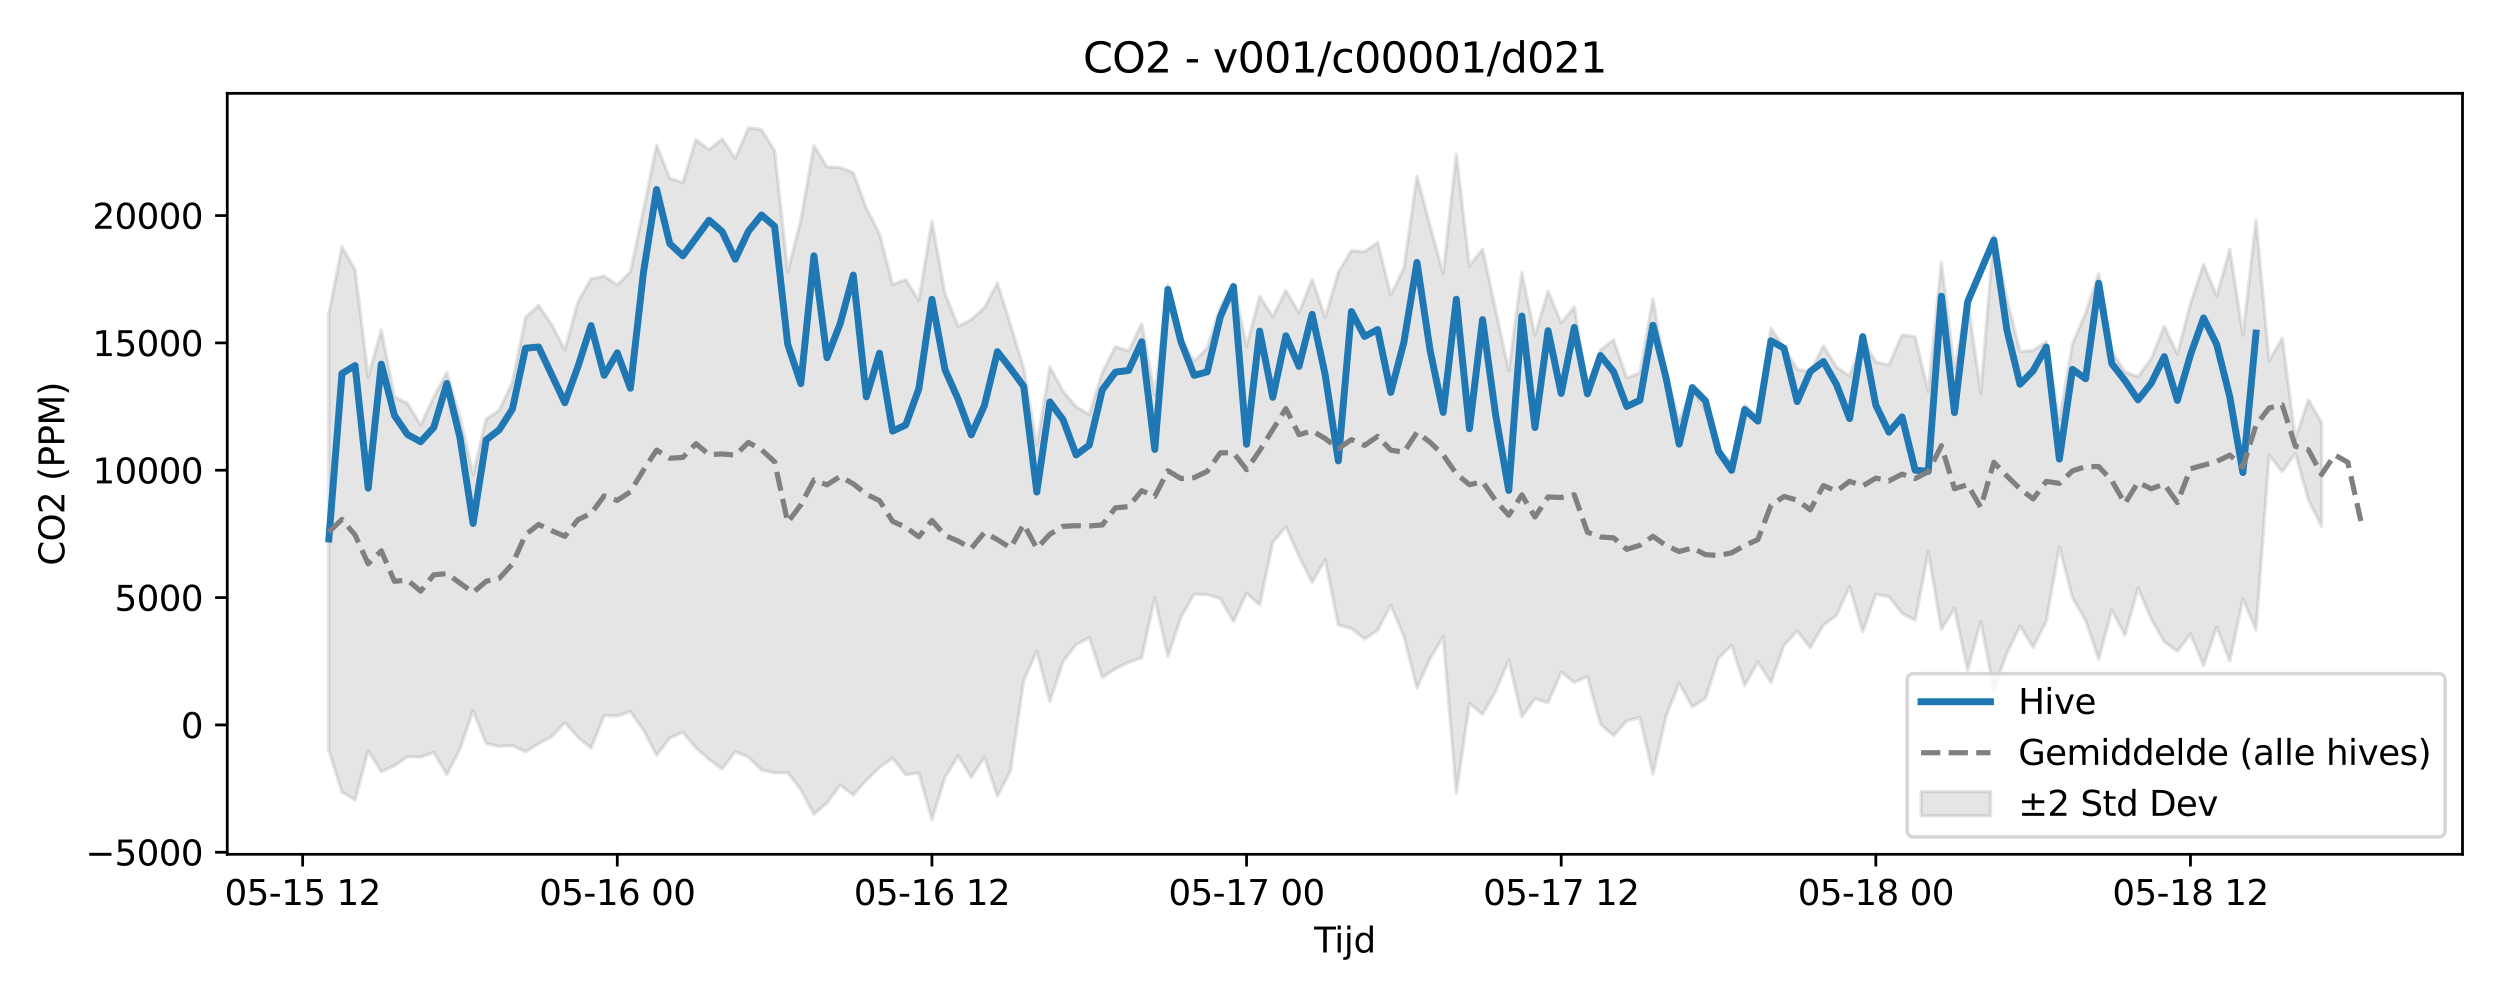 <?xml version="1.0" encoding="utf-8" standalone="no"?>
<!DOCTYPE svg PUBLIC "-//W3C//DTD SVG 1.1//EN"
  "http://www.w3.org/Graphics/SVG/1.1/DTD/svg11.dtd">
<svg xmlns:xlink="http://www.w3.org/1999/xlink" width="720pt" height="288pt" viewBox="0 0 720 288" xmlns="http://www.w3.org/2000/svg" version="1.1">
 <defs>
  <style type="text/css">*{stroke-linejoin: round; stroke-linecap: butt}</style>
 </defs>
 <g id="figure_1">
  <g id="patch_1">
   <path d="M 0 288 
L 720 288 
L 720 0 
L 0 0 
z
" style="fill: #ffffff"/>
  </g>
  <g id="axes_1">
   <g id="patch_2">
    <path d="M 65.45 246.04 
L 709.2 246.04 
L 709.2 26.88 
L 65.45 26.88 
z
" style="fill: #ffffff"/>
   </g>
   <g id="FillBetweenPolyCollection_1">
    <defs>
     <path id="m37eb0d881c" d="M 94.711 -197.66 
L 94.711 -71.874 
L 98.487 -59.886 
L 102.263 -57.601 
L 106.038 -71.845 
L 109.814 -65.746 
L 113.59 -67.474 
L 117.365 -70.058 
L 121.141 -69.951 
L 124.917 -71.275 
L 128.692 -64.912 
L 132.468 -72.264 
L 136.244 -83.379 
L 140.019 -73.849 
L 143.795 -73.042 
L 147.571 -73.272 
L 151.346 -71.479 
L 155.122 -73.84 
L 158.898 -75.823 
L 162.673 -79.853 
L 166.449 -75.661 
L 170.225 -72.552 
L 174 -81.92 
L 177.776 -81.792 
L 181.552 -83.077 
L 185.327 -77.711 
L 189.103 -70.472 
L 192.879 -75.42 
L 196.654 -77.083 
L 200.43 -72.625 
L 204.205 -69.282 
L 207.981 -66.531 
L 211.757 -71.499 
L 215.532 -69.976 
L 219.308 -66.241 
L 223.084 -65.417 
L 226.859 -65.435 
L 230.635 -60.614 
L 234.411 -53.491 
L 238.186 -56.784 
L 241.962 -61.877 
L 245.738 -59.047 
L 249.513 -63.268 
L 253.289 -66.986 
L 257.065 -69.65 
L 260.84 -64.878 
L 264.616 -65.385 
L 268.392 -51.922 
L 272.167 -64.116 
L 275.943 -70.331 
L 279.719 -64.129 
L 283.494 -69.912 
L 287.27 -58.687 
L 291.046 -66.047 
L 294.821 -92.014 
L 298.597 -100.454 
L 302.373 -85.963 
L 306.148 -97.477 
L 309.924 -102.372 
L 313.7 -104.362 
L 317.475 -92.906 
L 321.251 -95.398 
L 325.027 -97.246 
L 328.802 -98.569 
L 332.578 -115.821 
L 336.354 -98.901 
L 340.129 -110.342 
L 343.905 -116.856 
L 347.681 -116.742 
L 351.456 -115.595 
L 355.232 -108.984 
L 359.008 -117.15 
L 362.783 -113.792 
L 366.559 -131.774 
L 370.335 -136.308 
L 374.11 -127.744 
L 377.886 -120.27 
L 381.662 -126.834 
L 385.437 -107.982 
L 389.213 -107 
L 392.988 -103.944 
L 396.764 -106.463 
L 400.54 -113.692 
L 404.315 -104.809 
L 408.091 -89.824 
L 411.867 -98.298 
L 415.642 -104.668 
L 419.418 -59.526 
L 423.194 -85.431 
L 426.969 -82.25 
L 430.745 -88.89 
L 434.521 -97.928 
L 438.296 -81.514 
L 442.072 -86.768 
L 445.848 -85.617 
L 449.623 -94.44 
L 453.399 -91.447 
L 457.175 -93.165 
L 460.95 -79.443 
L 464.726 -76.091 
L 468.502 -80.429 
L 472.277 -81.344 
L 476.053 -65.099 
L 479.829 -81.795 
L 483.604 -91.28 
L 487.38 -84.421 
L 491.156 -86.885 
L 494.931 -98.478 
L 498.707 -102.151 
L 502.483 -90.525 
L 506.258 -97.366 
L 510.034 -91.504 
L 513.81 -102.192 
L 517.585 -106.274 
L 521.361 -101.497 
L 525.137 -107.959 
L 528.912 -110.755 
L 532.688 -119.129 
L 536.464 -106.034 
L 540.239 -116.866 
L 544.015 -116.121 
L 547.791 -111.368 
L 551.566 -109.353 
L 555.342 -129.056 
L 559.118 -106.761 
L 562.893 -112.754 
L 566.669 -95.031 
L 570.445 -108.952 
L 574.22 -89.474 
L 577.996 -99.946 
L 581.771 -107.711 
L 585.547 -101.574 
L 589.323 -109.148 
L 593.098 -130.479 
L 596.874 -115.865 
L 600.65 -109.392 
L 604.425 -98.144 
L 608.201 -112.317 
L 611.977 -105.048 
L 615.752 -118.708 
L 619.528 -109.818 
L 623.304 -103.161 
L 627.079 -100.424 
L 630.855 -105.419 
L 634.631 -96.291 
L 638.406 -107.432 
L 642.182 -97.639 
L 645.958 -115.532 
L 649.733 -106.639 
L 653.509 -156.93 
L 657.285 -152.19 
L 661.06 -157.421 
L 664.836 -144.04 
L 668.612 -136.407 
L 668.612 -166.266 
L 668.612 -166.266 
L 664.836 -172.848 
L 661.06 -161.57 
L 657.285 -190.592 
L 653.509 -184.075 
L 649.733 -224.58 
L 645.958 -191.477 
L 642.182 -216.204 
L 638.406 -202.76 
L 634.631 -211.826 
L 630.855 -200.543 
L 627.079 -186.07 
L 623.304 -193.999 
L 619.528 -184.652 
L 615.752 -179.486 
L 611.977 -180.899 
L 608.201 -186.855 
L 604.425 -209.134 
L 600.65 -197.8 
L 596.874 -188.935 
L 593.098 -167.095 
L 589.323 -189.584 
L 585.547 -187.052 
L 581.771 -186.712 
L 577.996 -201.849 
L 574.22 -220.219 
L 570.445 -174.827 
L 566.669 -201.833 
L 562.893 -181.721 
L 559.118 -212.503 
L 555.342 -175.2 
L 551.566 -190.997 
L 547.791 -191.539 
L 544.015 -182.875 
L 540.239 -183.748 
L 536.464 -190.089 
L 532.688 -179.659 
L 528.912 -182.288 
L 525.137 -188.378 
L 521.361 -180.833 
L 517.585 -181.64 
L 513.81 -187.868 
L 510.034 -193.447 
L 506.258 -167.814 
L 502.483 -171.298 
L 498.707 -155.42 
L 494.931 -157.57 
L 491.156 -169.671 
L 487.38 -175.945 
L 483.604 -167.052 
L 479.829 -179.985 
L 476.053 -201.984 
L 472.277 -180.6 
L 468.502 -179.159 
L 464.726 -190.097 
L 460.95 -187.262 
L 457.175 -176.289 
L 453.399 -199.557 
L 449.623 -195.013 
L 445.848 -204.137 
L 442.072 -191.451 
L 438.296 -209.447 
L 434.521 -181.266 
L 430.745 -198.729 
L 426.969 -216.252 
L 423.194 -211.394 
L 419.418 -243.582 
L 415.642 -209.274 
L 411.867 -222.933 
L 408.091 -237.219 
L 404.315 -210.721 
L 400.54 -203.029 
L 396.764 -218.178 
L 392.988 -215.504 
L 389.213 -215.829 
L 385.437 -209.582 
L 381.662 -196.582 
L 377.886 -207.55 
L 374.11 -197.889 
L 370.335 -204.357 
L 366.559 -196.783 
L 362.783 -202.676 
L 359.008 -188.33 
L 355.232 -206.183 
L 351.456 -199.601 
L 347.681 -187.745 
L 343.905 -184.045 
L 340.129 -190.024 
L 336.354 -205.922 
L 332.578 -174.289 
L 328.802 -194.792 
L 325.027 -186.923 
L 321.251 -188.125 
L 317.475 -180.764 
L 313.7 -168.662 
L 309.924 -170.831 
L 306.148 -175.349 
L 302.373 -182.336 
L 298.597 -159.7 
L 294.821 -182.048 
L 291.046 -194.376 
L 287.27 -206.478 
L 283.494 -199.362 
L 279.719 -195.972 
L 275.943 -194.034 
L 272.167 -203.452 
L 268.392 -224.29 
L 264.616 -201.441 
L 260.84 -207.472 
L 257.065 -206.042 
L 253.289 -220.682 
L 249.513 -228.012 
L 245.738 -238.295 
L 241.962 -239.734 
L 238.186 -239.946 
L 234.411 -246.047 
L 230.635 -224.617 
L 226.859 -209.683 
L 223.084 -244.603 
L 219.308 -250.724 
L 215.532 -251.158 
L 211.757 -242.357 
L 207.981 -247.977 
L 204.205 -244.855 
L 200.43 -247.828 
L 196.654 -235.438 
L 192.879 -236.641 
L 189.103 -246.251 
L 185.327 -227.585 
L 181.552 -209.7 
L 177.776 -205.957 
L 174 -208.454 
L 170.225 -207.659 
L 166.449 -201.025 
L 162.673 -187.211 
L 158.898 -194.498 
L 155.122 -200.085 
L 151.346 -196.515 
L 147.571 -177.874 
L 143.795 -169.866 
L 140.019 -167.355 
L 136.244 -151.338 
L 132.468 -167.97 
L 128.692 -180.668 
L 124.917 -173.636 
L 121.141 -165.538 
L 117.365 -171.809 
L 113.59 -173.717 
L 109.814 -192.954 
L 106.038 -179.425 
L 102.263 -210.235 
L 98.487 -216.964 
L 94.711 -197.66 
z
" style="stroke: #808080; stroke-opacity: 0.2"/>
    </defs>
    <g clip-path="url(#p544f9ae3ca)">
     <use xlink:href="#m37eb0d881c" x="0" y="288" style="fill: #808080; fill-opacity: 0.2; stroke: #808080; stroke-opacity: 0.2"/>
    </g>
   </g>
   <g id="matplotlib.axis_1">
    <g id="xtick_1">
     <g id="line2d_1">
      <defs>
       <path id="m743f4d67ec" d="M 0 0 
L 0 3.5 
" style="stroke: #000000; stroke-width: 0.8"/>
      </defs>
      <g>
       <use xlink:href="#m743f4d67ec" x="87.16" y="246.04" style="stroke: #000000; stroke-width: 0.8"/>
      </g>
     </g>
     <g id="text_1">
      <!-- 05-15 12 -->
      <g transform="translate(64.68 260.638) scale(0.1 -0.1)">
       <defs>
        <path id="DejaVuSans-30" d="M 2034 4250 
Q 1547 4250 1301 3770 
Q 1056 3291 1056 2328 
Q 1056 1369 1301 889 
Q 1547 409 2034 409 
Q 2525 409 2770 889 
Q 3016 1369 3016 2328 
Q 3016 3291 2770 3770 
Q 2525 4250 2034 4250 
z
M 2034 4750 
Q 2819 4750 3233 4129 
Q 3647 3509 3647 2328 
Q 3647 1150 3233 529 
Q 2819 -91 2034 -91 
Q 1250 -91 836 529 
Q 422 1150 422 2328 
Q 422 3509 836 4129 
Q 1250 4750 2034 4750 
z
" transform="scale(0.016)"/>
        <path id="DejaVuSans-35" d="M 691 4666 
L 3169 4666 
L 3169 4134 
L 1269 4134 
L 1269 2991 
Q 1406 3038 1543 3061 
Q 1681 3084 1819 3084 
Q 2600 3084 3056 2656 
Q 3513 2228 3513 1497 
Q 3513 744 3044 326 
Q 2575 -91 1722 -91 
Q 1428 -91 1123 -41 
Q 819 9 494 109 
L 494 744 
Q 775 591 1075 516 
Q 1375 441 1709 441 
Q 2250 441 2565 725 
Q 2881 1009 2881 1497 
Q 2881 1984 2565 2268 
Q 2250 2553 1709 2553 
Q 1456 2553 1204 2497 
Q 953 2441 691 2322 
L 691 4666 
z
" transform="scale(0.016)"/>
        <path id="DejaVuSans-2d" d="M 313 2009 
L 1997 2009 
L 1997 1497 
L 313 1497 
L 313 2009 
z
" transform="scale(0.016)"/>
        <path id="DejaVuSans-31" d="M 794 531 
L 1825 531 
L 1825 4091 
L 703 3866 
L 703 4441 
L 1819 4666 
L 2450 4666 
L 2450 531 
L 3481 531 
L 3481 0 
L 794 0 
L 794 531 
z
" transform="scale(0.016)"/>
        <path id="DejaVuSans-20" transform="scale(0.016)"/>
        <path id="DejaVuSans-32" d="M 1228 531 
L 3431 531 
L 3431 0 
L 469 0 
L 469 531 
Q 828 903 1448 1529 
Q 2069 2156 2228 2338 
Q 2531 2678 2651 2914 
Q 2772 3150 2772 3378 
Q 2772 3750 2511 3984 
Q 2250 4219 1831 4219 
Q 1534 4219 1204 4116 
Q 875 4013 500 3803 
L 500 4441 
Q 881 4594 1212 4672 
Q 1544 4750 1819 4750 
Q 2544 4750 2975 4387 
Q 3406 4025 3406 3419 
Q 3406 3131 3298 2873 
Q 3191 2616 2906 2266 
Q 2828 2175 2409 1742 
Q 1991 1309 1228 531 
z
" transform="scale(0.016)"/>
       </defs>
       <use xlink:href="#DejaVuSans-30"/>
       <use xlink:href="#DejaVuSans-35" transform="translate(63.623 0)"/>
       <use xlink:href="#DejaVuSans-2d" transform="translate(127.246 0)"/>
       <use xlink:href="#DejaVuSans-31" transform="translate(163.33 0)"/>
       <use xlink:href="#DejaVuSans-35" transform="translate(226.953 0)"/>
       <use xlink:href="#DejaVuSans-20" transform="translate(290.576 0)"/>
       <use xlink:href="#DejaVuSans-31" transform="translate(322.363 0)"/>
       <use xlink:href="#DejaVuSans-32" transform="translate(385.986 0)"/>
      </g>
     </g>
    </g>
    <g id="xtick_2">
     <g id="line2d_2">
      <g>
       <use xlink:href="#m743f4d67ec" x="177.776" y="246.04" style="stroke: #000000; stroke-width: 0.8"/>
      </g>
     </g>
     <g id="text_2">
      <!-- 05-16 00 -->
      <g transform="translate(155.295 260.638) scale(0.1 -0.1)">
       <defs>
        <path id="DejaVuSans-36" d="M 2113 2584 
Q 1688 2584 1439 2293 
Q 1191 2003 1191 1497 
Q 1191 994 1439 701 
Q 1688 409 2113 409 
Q 2538 409 2786 701 
Q 3034 994 3034 1497 
Q 3034 2003 2786 2293 
Q 2538 2584 2113 2584 
z
M 3366 4563 
L 3366 3988 
Q 3128 4100 2886 4159 
Q 2644 4219 2406 4219 
Q 1781 4219 1451 3797 
Q 1122 3375 1075 2522 
Q 1259 2794 1537 2939 
Q 1816 3084 2150 3084 
Q 2853 3084 3261 2657 
Q 3669 2231 3669 1497 
Q 3669 778 3244 343 
Q 2819 -91 2113 -91 
Q 1303 -91 875 529 
Q 447 1150 447 2328 
Q 447 3434 972 4092 
Q 1497 4750 2381 4750 
Q 2619 4750 2861 4703 
Q 3103 4656 3366 4563 
z
" transform="scale(0.016)"/>
       </defs>
       <use xlink:href="#DejaVuSans-30"/>
       <use xlink:href="#DejaVuSans-35" transform="translate(63.623 0)"/>
       <use xlink:href="#DejaVuSans-2d" transform="translate(127.246 0)"/>
       <use xlink:href="#DejaVuSans-31" transform="translate(163.33 0)"/>
       <use xlink:href="#DejaVuSans-36" transform="translate(226.953 0)"/>
       <use xlink:href="#DejaVuSans-20" transform="translate(290.576 0)"/>
       <use xlink:href="#DejaVuSans-30" transform="translate(322.363 0)"/>
       <use xlink:href="#DejaVuSans-30" transform="translate(385.986 0)"/>
      </g>
     </g>
    </g>
    <g id="xtick_3">
     <g id="line2d_3">
      <g>
       <use xlink:href="#m743f4d67ec" x="268.392" y="246.04" style="stroke: #000000; stroke-width: 0.8"/>
      </g>
     </g>
     <g id="text_3">
      <!-- 05-16 12 -->
      <g transform="translate(245.911 260.638) scale(0.1 -0.1)">
       <use xlink:href="#DejaVuSans-30"/>
       <use xlink:href="#DejaVuSans-35" transform="translate(63.623 0)"/>
       <use xlink:href="#DejaVuSans-2d" transform="translate(127.246 0)"/>
       <use xlink:href="#DejaVuSans-31" transform="translate(163.33 0)"/>
       <use xlink:href="#DejaVuSans-36" transform="translate(226.953 0)"/>
       <use xlink:href="#DejaVuSans-20" transform="translate(290.576 0)"/>
       <use xlink:href="#DejaVuSans-31" transform="translate(322.363 0)"/>
       <use xlink:href="#DejaVuSans-32" transform="translate(385.986 0)"/>
      </g>
     </g>
    </g>
    <g id="xtick_4">
     <g id="line2d_4">
      <g>
       <use xlink:href="#m743f4d67ec" x="359.008" y="246.04" style="stroke: #000000; stroke-width: 0.8"/>
      </g>
     </g>
     <g id="text_4">
      <!-- 05-17 00 -->
      <g transform="translate(336.527 260.638) scale(0.1 -0.1)">
       <defs>
        <path id="DejaVuSans-37" d="M 525 4666 
L 3525 4666 
L 3525 4397 
L 1831 0 
L 1172 0 
L 2766 4134 
L 525 4134 
L 525 4666 
z
" transform="scale(0.016)"/>
       </defs>
       <use xlink:href="#DejaVuSans-30"/>
       <use xlink:href="#DejaVuSans-35" transform="translate(63.623 0)"/>
       <use xlink:href="#DejaVuSans-2d" transform="translate(127.246 0)"/>
       <use xlink:href="#DejaVuSans-31" transform="translate(163.33 0)"/>
       <use xlink:href="#DejaVuSans-37" transform="translate(226.953 0)"/>
       <use xlink:href="#DejaVuSans-20" transform="translate(290.576 0)"/>
       <use xlink:href="#DejaVuSans-30" transform="translate(322.363 0)"/>
       <use xlink:href="#DejaVuSans-30" transform="translate(385.986 0)"/>
      </g>
     </g>
    </g>
    <g id="xtick_5">
     <g id="line2d_5">
      <g>
       <use xlink:href="#m743f4d67ec" x="449.623" y="246.04" style="stroke: #000000; stroke-width: 0.8"/>
      </g>
     </g>
     <g id="text_5">
      <!-- 05-17 12 -->
      <g transform="translate(427.143 260.638) scale(0.1 -0.1)">
       <use xlink:href="#DejaVuSans-30"/>
       <use xlink:href="#DejaVuSans-35" transform="translate(63.623 0)"/>
       <use xlink:href="#DejaVuSans-2d" transform="translate(127.246 0)"/>
       <use xlink:href="#DejaVuSans-31" transform="translate(163.33 0)"/>
       <use xlink:href="#DejaVuSans-37" transform="translate(226.953 0)"/>
       <use xlink:href="#DejaVuSans-20" transform="translate(290.576 0)"/>
       <use xlink:href="#DejaVuSans-31" transform="translate(322.363 0)"/>
       <use xlink:href="#DejaVuSans-32" transform="translate(385.986 0)"/>
      </g>
     </g>
    </g>
    <g id="xtick_6">
     <g id="line2d_6">
      <g>
       <use xlink:href="#m743f4d67ec" x="540.239" y="246.04" style="stroke: #000000; stroke-width: 0.8"/>
      </g>
     </g>
     <g id="text_6">
      <!-- 05-18 00 -->
      <g transform="translate(517.759 260.638) scale(0.1 -0.1)">
       <defs>
        <path id="DejaVuSans-38" d="M 2034 2216 
Q 1584 2216 1326 1975 
Q 1069 1734 1069 1313 
Q 1069 891 1326 650 
Q 1584 409 2034 409 
Q 2484 409 2743 651 
Q 3003 894 3003 1313 
Q 3003 1734 2745 1975 
Q 2488 2216 2034 2216 
z
M 1403 2484 
Q 997 2584 770 2862 
Q 544 3141 544 3541 
Q 544 4100 942 4425 
Q 1341 4750 2034 4750 
Q 2731 4750 3128 4425 
Q 3525 4100 3525 3541 
Q 3525 3141 3298 2862 
Q 3072 2584 2669 2484 
Q 3125 2378 3379 2068 
Q 3634 1759 3634 1313 
Q 3634 634 3220 271 
Q 2806 -91 2034 -91 
Q 1263 -91 848 271 
Q 434 634 434 1313 
Q 434 1759 690 2068 
Q 947 2378 1403 2484 
z
M 1172 3481 
Q 1172 3119 1398 2916 
Q 1625 2713 2034 2713 
Q 2441 2713 2670 2916 
Q 2900 3119 2900 3481 
Q 2900 3844 2670 4047 
Q 2441 4250 2034 4250 
Q 1625 4250 1398 4047 
Q 1172 3844 1172 3481 
z
" transform="scale(0.016)"/>
       </defs>
       <use xlink:href="#DejaVuSans-30"/>
       <use xlink:href="#DejaVuSans-35" transform="translate(63.623 0)"/>
       <use xlink:href="#DejaVuSans-2d" transform="translate(127.246 0)"/>
       <use xlink:href="#DejaVuSans-31" transform="translate(163.33 0)"/>
       <use xlink:href="#DejaVuSans-38" transform="translate(226.953 0)"/>
       <use xlink:href="#DejaVuSans-20" transform="translate(290.576 0)"/>
       <use xlink:href="#DejaVuSans-30" transform="translate(322.363 0)"/>
       <use xlink:href="#DejaVuSans-30" transform="translate(385.986 0)"/>
      </g>
     </g>
    </g>
    <g id="xtick_7">
     <g id="line2d_7">
      <g>
       <use xlink:href="#m743f4d67ec" x="630.855" y="246.04" style="stroke: #000000; stroke-width: 0.8"/>
      </g>
     </g>
     <g id="text_7">
      <!-- 05-18 12 -->
      <g transform="translate(608.375 260.638) scale(0.1 -0.1)">
       <use xlink:href="#DejaVuSans-30"/>
       <use xlink:href="#DejaVuSans-35" transform="translate(63.623 0)"/>
       <use xlink:href="#DejaVuSans-2d" transform="translate(127.246 0)"/>
       <use xlink:href="#DejaVuSans-31" transform="translate(163.33 0)"/>
       <use xlink:href="#DejaVuSans-38" transform="translate(226.953 0)"/>
       <use xlink:href="#DejaVuSans-20" transform="translate(290.576 0)"/>
       <use xlink:href="#DejaVuSans-31" transform="translate(322.363 0)"/>
       <use xlink:href="#DejaVuSans-32" transform="translate(385.986 0)"/>
      </g>
     </g>
    </g>
    <g id="text_8">
     <!-- Tijd -->
     <g transform="translate(378.475 274.317) scale(0.1 -0.1)">
      <defs>
       <path id="DejaVuSans-54" d="M -19 4666 
L 3928 4666 
L 3928 4134 
L 2272 4134 
L 2272 0 
L 1638 0 
L 1638 4134 
L -19 4134 
L -19 4666 
z
" transform="scale(0.016)"/>
       <path id="DejaVuSans-69" d="M 603 3500 
L 1178 3500 
L 1178 0 
L 603 0 
L 603 3500 
z
M 603 4863 
L 1178 4863 
L 1178 4134 
L 603 4134 
L 603 4863 
z
" transform="scale(0.016)"/>
       <path id="DejaVuSans-6a" d="M 603 3500 
L 1178 3500 
L 1178 -63 
Q 1178 -731 923 -1031 
Q 669 -1331 103 -1331 
L -116 -1331 
L -116 -844 
L 38 -844 
Q 366 -844 484 -692 
Q 603 -541 603 -63 
L 603 3500 
z
M 603 4863 
L 1178 4863 
L 1178 4134 
L 603 4134 
L 603 4863 
z
" transform="scale(0.016)"/>
       <path id="DejaVuSans-64" d="M 2906 2969 
L 2906 4863 
L 3481 4863 
L 3481 0 
L 2906 0 
L 2906 525 
Q 2725 213 2448 61 
Q 2172 -91 1784 -91 
Q 1150 -91 751 415 
Q 353 922 353 1747 
Q 353 2572 751 3078 
Q 1150 3584 1784 3584 
Q 2172 3584 2448 3432 
Q 2725 3281 2906 2969 
z
M 947 1747 
Q 947 1113 1208 752 
Q 1469 391 1925 391 
Q 2381 391 2643 752 
Q 2906 1113 2906 1747 
Q 2906 2381 2643 2742 
Q 2381 3103 1925 3103 
Q 1469 3103 1208 2742 
Q 947 2381 947 1747 
z
" transform="scale(0.016)"/>
      </defs>
      <use xlink:href="#DejaVuSans-54"/>
      <use xlink:href="#DejaVuSans-69" transform="translate(57.959 0)"/>
      <use xlink:href="#DejaVuSans-6a" transform="translate(85.742 0)"/>
      <use xlink:href="#DejaVuSans-64" transform="translate(113.525 0)"/>
     </g>
    </g>
   </g>
   <g id="matplotlib.axis_2">
    <g id="ytick_1">
     <g id="line2d_8">
      <defs>
       <path id="m9f40a04e6e" d="M 0 0 
L -3.5 0 
" style="stroke: #000000; stroke-width: 0.8"/>
      </defs>
      <g>
       <use xlink:href="#m9f40a04e6e" x="65.45" y="245.447" style="stroke: #000000; stroke-width: 0.8"/>
      </g>
     </g>
     <g id="text_9">
      <!-- −5000 -->
      <g transform="translate(24.62 249.246) scale(0.1 -0.1)">
       <defs>
        <path id="DejaVuSans-2212" d="M 678 2272 
L 4684 2272 
L 4684 1741 
L 678 1741 
L 678 2272 
z
" transform="scale(0.016)"/>
       </defs>
       <use xlink:href="#DejaVuSans-2212"/>
       <use xlink:href="#DejaVuSans-35" transform="translate(83.789 0)"/>
       <use xlink:href="#DejaVuSans-30" transform="translate(147.412 0)"/>
       <use xlink:href="#DejaVuSans-30" transform="translate(211.035 0)"/>
       <use xlink:href="#DejaVuSans-30" transform="translate(274.658 0)"/>
      </g>
     </g>
    </g>
    <g id="ytick_2">
     <g id="line2d_9">
      <g>
       <use xlink:href="#m9f40a04e6e" x="65.45" y="208.774" style="stroke: #000000; stroke-width: 0.8"/>
      </g>
     </g>
     <g id="text_10">
      <!-- 0 -->
      <g transform="translate(52.087 212.573) scale(0.1 -0.1)">
       <use xlink:href="#DejaVuSans-30"/>
      </g>
     </g>
    </g>
    <g id="ytick_3">
     <g id="line2d_10">
      <g>
       <use xlink:href="#m9f40a04e6e" x="65.45" y="172.101" style="stroke: #000000; stroke-width: 0.8"/>
      </g>
     </g>
     <g id="text_11">
      <!-- 5000 -->
      <g transform="translate(33 175.901) scale(0.1 -0.1)">
       <use xlink:href="#DejaVuSans-35"/>
       <use xlink:href="#DejaVuSans-30" transform="translate(63.623 0)"/>
       <use xlink:href="#DejaVuSans-30" transform="translate(127.246 0)"/>
       <use xlink:href="#DejaVuSans-30" transform="translate(190.869 0)"/>
      </g>
     </g>
    </g>
    <g id="ytick_4">
     <g id="line2d_11">
      <g>
       <use xlink:href="#m9f40a04e6e" x="65.45" y="135.429" style="stroke: #000000; stroke-width: 0.8"/>
      </g>
     </g>
     <g id="text_12">
      <!-- 10000 -->
      <g transform="translate(26.637 139.228) scale(0.1 -0.1)">
       <use xlink:href="#DejaVuSans-31"/>
       <use xlink:href="#DejaVuSans-30" transform="translate(63.623 0)"/>
       <use xlink:href="#DejaVuSans-30" transform="translate(127.246 0)"/>
       <use xlink:href="#DejaVuSans-30" transform="translate(190.869 0)"/>
       <use xlink:href="#DejaVuSans-30" transform="translate(254.492 0)"/>
      </g>
     </g>
    </g>
    <g id="ytick_5">
     <g id="line2d_12">
      <g>
       <use xlink:href="#m9f40a04e6e" x="65.45" y="98.756" style="stroke: #000000; stroke-width: 0.8"/>
      </g>
     </g>
     <g id="text_13">
      <!-- 15000 -->
      <g transform="translate(26.637 102.555) scale(0.1 -0.1)">
       <use xlink:href="#DejaVuSans-31"/>
       <use xlink:href="#DejaVuSans-35" transform="translate(63.623 0)"/>
       <use xlink:href="#DejaVuSans-30" transform="translate(127.246 0)"/>
       <use xlink:href="#DejaVuSans-30" transform="translate(190.869 0)"/>
       <use xlink:href="#DejaVuSans-30" transform="translate(254.492 0)"/>
      </g>
     </g>
    </g>
    <g id="ytick_6">
     <g id="line2d_13">
      <g>
       <use xlink:href="#m9f40a04e6e" x="65.45" y="62.083" style="stroke: #000000; stroke-width: 0.8"/>
      </g>
     </g>
     <g id="text_14">
      <!-- 20000 -->
      <g transform="translate(26.637 65.883) scale(0.1 -0.1)">
       <use xlink:href="#DejaVuSans-32"/>
       <use xlink:href="#DejaVuSans-30" transform="translate(63.623 0)"/>
       <use xlink:href="#DejaVuSans-30" transform="translate(127.246 0)"/>
       <use xlink:href="#DejaVuSans-30" transform="translate(190.869 0)"/>
       <use xlink:href="#DejaVuSans-30" transform="translate(254.492 0)"/>
      </g>
     </g>
    </g>
    <g id="text_15">
     <!-- CO2 (PPM) -->
     <g transform="translate(18.541 162.903) rotate(-90) scale(0.1 -0.1)">
      <defs>
       <path id="DejaVuSans-43" d="M 4122 4306 
L 4122 3641 
Q 3803 3938 3442 4084 
Q 3081 4231 2675 4231 
Q 1875 4231 1450 3742 
Q 1025 3253 1025 2328 
Q 1025 1406 1450 917 
Q 1875 428 2675 428 
Q 3081 428 3442 575 
Q 3803 722 4122 1019 
L 4122 359 
Q 3791 134 3420 21 
Q 3050 -91 2638 -91 
Q 1578 -91 968 557 
Q 359 1206 359 2328 
Q 359 3453 968 4101 
Q 1578 4750 2638 4750 
Q 3056 4750 3426 4639 
Q 3797 4528 4122 4306 
z
" transform="scale(0.016)"/>
       <path id="DejaVuSans-4f" d="M 2522 4238 
Q 1834 4238 1429 3725 
Q 1025 3213 1025 2328 
Q 1025 1447 1429 934 
Q 1834 422 2522 422 
Q 3209 422 3611 934 
Q 4013 1447 4013 2328 
Q 4013 3213 3611 3725 
Q 3209 4238 2522 4238 
z
M 2522 4750 
Q 3503 4750 4090 4092 
Q 4678 3434 4678 2328 
Q 4678 1225 4090 567 
Q 3503 -91 2522 -91 
Q 1538 -91 948 565 
Q 359 1222 359 2328 
Q 359 3434 948 4092 
Q 1538 4750 2522 4750 
z
" transform="scale(0.016)"/>
       <path id="DejaVuSans-28" d="M 1984 4856 
Q 1566 4138 1362 3434 
Q 1159 2731 1159 2009 
Q 1159 1288 1364 580 
Q 1569 -128 1984 -844 
L 1484 -844 
Q 1016 -109 783 600 
Q 550 1309 550 2009 
Q 550 2706 781 3412 
Q 1013 4119 1484 4856 
L 1984 4856 
z
" transform="scale(0.016)"/>
       <path id="DejaVuSans-50" d="M 1259 4147 
L 1259 2394 
L 2053 2394 
Q 2494 2394 2734 2622 
Q 2975 2850 2975 3272 
Q 2975 3691 2734 3919 
Q 2494 4147 2053 4147 
L 1259 4147 
z
M 628 4666 
L 2053 4666 
Q 2838 4666 3239 4311 
Q 3641 3956 3641 3272 
Q 3641 2581 3239 2228 
Q 2838 1875 2053 1875 
L 1259 1875 
L 1259 0 
L 628 0 
L 628 4666 
z
" transform="scale(0.016)"/>
       <path id="DejaVuSans-4d" d="M 628 4666 
L 1569 4666 
L 2759 1491 
L 3956 4666 
L 4897 4666 
L 4897 0 
L 4281 0 
L 4281 4097 
L 3078 897 
L 2444 897 
L 1241 4097 
L 1241 0 
L 628 0 
L 628 4666 
z
" transform="scale(0.016)"/>
       <path id="DejaVuSans-29" d="M 513 4856 
L 1013 4856 
Q 1481 4119 1714 3412 
Q 1947 2706 1947 2009 
Q 1947 1309 1714 600 
Q 1481 -109 1013 -844 
L 513 -844 
Q 928 -128 1133 580 
Q 1338 1288 1338 2009 
Q 1338 2731 1133 3434 
Q 928 4138 513 4856 
z
" transform="scale(0.016)"/>
      </defs>
      <use xlink:href="#DejaVuSans-43"/>
      <use xlink:href="#DejaVuSans-4f" transform="translate(69.824 0)"/>
      <use xlink:href="#DejaVuSans-32" transform="translate(148.535 0)"/>
      <use xlink:href="#DejaVuSans-20" transform="translate(212.158 0)"/>
      <use xlink:href="#DejaVuSans-28" transform="translate(243.945 0)"/>
      <use xlink:href="#DejaVuSans-50" transform="translate(282.959 0)"/>
      <use xlink:href="#DejaVuSans-50" transform="translate(343.262 0)"/>
      <use xlink:href="#DejaVuSans-4d" transform="translate(403.564 0)"/>
      <use xlink:href="#DejaVuSans-29" transform="translate(489.844 0)"/>
     </g>
    </g>
   </g>
   <g id="line2d_14">
    <path d="M 94.711 155.232 
L 98.487 107.567 
L 102.263 105.284 
L 106.038 140.596 
L 109.814 104.866 
L 113.59 119.628 
L 117.365 125.157 
L 121.141 127.221 
L 124.917 123.114 
L 128.692 110.436 
L 132.468 126.05 
L 136.244 150.751 
L 140.019 126.701 
L 143.795 123.755 
L 147.571 117.821 
L 151.346 100.279 
L 155.122 99.932 
L 162.673 115.98 
L 166.449 105.582 
L 170.225 93.771 
L 174 108.081 
L 177.776 101.626 
L 181.552 111.814 
L 185.327 78.371 
L 189.103 54.575 
L 192.879 70.149 
L 196.654 73.674 
L 204.205 63.418 
L 207.981 66.697 
L 211.757 74.662 
L 215.532 66.614 
L 219.308 61.925 
L 223.084 65.184 
L 226.859 99.14 
L 230.635 110.488 
L 234.411 73.668 
L 238.186 103.025 
L 241.962 93.238 
L 245.738 79.224 
L 249.513 114.291 
L 253.289 101.734 
L 257.065 124.156 
L 260.84 122.398 
L 264.616 111.992 
L 268.392 86.199 
L 272.167 106.498 
L 275.943 114.973 
L 279.719 125.239 
L 283.494 116.841 
L 287.27 101.294 
L 291.046 106.137 
L 294.821 111.276 
L 298.597 141.722 
L 302.373 115.75 
L 306.148 120.844 
L 309.924 131.013 
L 313.7 128.192 
L 317.475 112.247 
L 321.251 107.159 
L 325.027 106.69 
L 328.802 98.424 
L 332.578 129.436 
L 336.354 83.341 
L 340.129 98.411 
L 343.905 108.103 
L 347.681 107.086 
L 351.456 91.224 
L 355.232 82.53 
L 359.008 127.95 
L 362.783 95.346 
L 366.559 114.428 
L 370.335 96.705 
L 374.11 105.516 
L 377.886 90.527 
L 381.662 107.98 
L 385.437 132.733 
L 389.213 89.72 
L 392.988 96.889 
L 396.764 94.905 
L 400.54 113.012 
L 404.315 98.578 
L 408.091 75.583 
L 411.867 100.949 
L 415.642 118.779 
L 419.418 86.174 
L 423.194 123.486 
L 426.969 92.06 
L 430.745 119.52 
L 434.521 141.249 
L 438.296 91.013 
L 442.072 123.121 
L 445.848 95.236 
L 449.623 113.304 
L 453.399 94.309 
L 457.175 113.432 
L 460.95 102.394 
L 464.726 107.059 
L 468.502 117.067 
L 472.277 115.286 
L 476.053 93.666 
L 479.829 108.856 
L 483.604 127.911 
L 487.38 111.621 
L 491.156 115.424 
L 494.931 129.979 
L 498.707 135.454 
L 502.483 117.955 
L 506.258 121.268 
L 510.034 98.138 
L 513.81 100.309 
L 517.585 115.65 
L 521.361 106.995 
L 525.137 104.108 
L 528.912 110.755 
L 532.688 120.549 
L 536.464 96.947 
L 540.239 116.684 
L 544.015 124.473 
L 547.791 120.068 
L 551.566 135.424 
L 555.342 135.722 
L 559.118 85.317 
L 562.893 118.828 
L 566.669 86.948 
L 574.22 69.147 
L 577.996 95.085 
L 581.771 110.664 
L 585.547 106.762 
L 589.323 99.952 
L 593.098 132.224 
L 596.874 106.369 
L 600.65 109.083 
L 604.425 81.569 
L 608.201 104.729 
L 611.977 109.599 
L 615.752 115.152 
L 619.528 110.398 
L 623.304 102.714 
L 627.079 115.325 
L 630.855 102.189 
L 634.631 91.579 
L 638.406 99.213 
L 642.182 114.313 
L 645.958 136.096 
L 649.733 95.925 
L 649.733 95.925 
" clip-path="url(#p544f9ae3ca)" style="fill: none; stroke: #1f77b4; stroke-width: 2; stroke-linecap: square"/>
   </g>
   <g id="line2d_15">
    <path d="M 94.711 153.233 
L 98.487 149.575 
L 102.263 154.082 
L 106.038 162.365 
L 109.814 158.65 
L 113.59 167.405 
L 117.365 167.066 
L 121.141 170.255 
L 124.917 165.545 
L 128.692 165.21 
L 136.244 170.641 
L 140.019 167.398 
L 143.795 166.546 
L 147.571 162.427 
L 151.346 154.003 
L 155.122 151.038 
L 158.898 152.839 
L 162.673 154.468 
L 166.449 149.657 
L 170.225 147.894 
L 174 142.813 
L 177.776 144.125 
L 181.552 141.611 
L 185.327 135.352 
L 189.103 129.639 
L 192.879 131.969 
L 196.654 131.739 
L 200.43 127.774 
L 204.205 130.931 
L 207.981 130.746 
L 211.757 131.072 
L 215.532 127.433 
L 219.308 129.517 
L 223.084 132.99 
L 226.859 150.441 
L 230.635 145.385 
L 234.411 138.231 
L 238.186 139.635 
L 241.962 137.194 
L 245.738 139.329 
L 249.513 142.36 
L 253.289 144.166 
L 257.065 150.154 
L 260.84 151.825 
L 264.616 154.587 
L 268.392 149.894 
L 272.167 154.216 
L 275.943 155.818 
L 279.719 157.95 
L 283.494 153.363 
L 287.27 155.418 
L 291.046 157.789 
L 294.821 150.969 
L 298.597 157.923 
L 302.373 153.851 
L 306.148 151.587 
L 309.924 151.399 
L 313.7 151.488 
L 317.475 151.165 
L 321.251 146.239 
L 325.027 145.915 
L 328.802 141.32 
L 332.578 142.945 
L 336.354 135.588 
L 340.129 137.817 
L 343.905 137.55 
L 347.681 135.756 
L 351.456 130.402 
L 355.232 130.416 
L 359.008 135.26 
L 362.783 129.766 
L 370.335 117.668 
L 374.11 125.183 
L 377.886 124.09 
L 381.662 126.292 
L 385.437 129.218 
L 389.213 126.585 
L 392.988 128.276 
L 396.764 125.679 
L 400.54 129.64 
L 404.315 130.235 
L 408.091 124.478 
L 411.867 127.385 
L 415.642 131.029 
L 419.418 136.446 
L 423.194 139.587 
L 426.969 138.749 
L 430.745 144.19 
L 434.521 148.403 
L 438.296 142.519 
L 442.072 148.891 
L 445.848 143.123 
L 449.623 143.273 
L 453.399 142.498 
L 457.175 153.273 
L 460.95 154.648 
L 464.726 154.906 
L 468.502 158.206 
L 472.277 157.028 
L 476.053 154.459 
L 479.829 157.11 
L 483.604 158.834 
L 487.38 157.817 
L 491.156 159.722 
L 494.931 159.976 
L 498.707 159.215 
L 502.483 157.089 
L 506.258 155.41 
L 510.034 145.524 
L 513.81 142.97 
L 517.585 144.043 
L 521.361 146.835 
L 525.137 139.832 
L 528.912 141.478 
L 532.688 138.606 
L 536.464 139.938 
L 540.239 137.693 
L 544.015 138.502 
L 547.791 136.546 
L 551.566 137.825 
L 555.342 135.872 
L 559.118 128.368 
L 562.893 140.762 
L 566.669 139.568 
L 570.445 146.11 
L 574.22 133.154 
L 577.996 137.103 
L 581.771 140.788 
L 585.547 143.687 
L 589.323 138.634 
L 593.098 139.213 
L 596.874 135.6 
L 600.65 134.404 
L 604.425 134.361 
L 608.201 138.414 
L 611.977 145.027 
L 615.752 138.903 
L 619.528 140.765 
L 623.304 139.42 
L 627.079 144.753 
L 630.855 135.019 
L 638.406 132.904 
L 642.182 131.079 
L 645.958 134.495 
L 649.733 122.391 
L 653.509 117.498 
L 657.285 116.609 
L 661.06 128.505 
L 664.836 129.556 
L 668.612 136.663 
L 672.387 130.996 
L 676.163 133.15 
L 679.939 150.054 
L 679.939 150.054 
" clip-path="url(#p544f9ae3ca)" style="fill: none; stroke-dasharray: 5.55,2.4; stroke-dashoffset: 0; stroke: #808080; stroke-width: 1.5"/>
   </g>
   <g id="patch_3">
    <path d="M 65.45 246.04 
L 65.45 26.88 
" style="fill: none; stroke: #000000; stroke-width: 0.8; stroke-linejoin: miter; stroke-linecap: square"/>
   </g>
   <g id="patch_4">
    <path d="M 709.2 246.04 
L 709.2 26.88 
" style="fill: none; stroke: #000000; stroke-width: 0.8; stroke-linejoin: miter; stroke-linecap: square"/>
   </g>
   <g id="patch_5">
    <path d="M 65.45 246.04 
L 709.2 246.04 
" style="fill: none; stroke: #000000; stroke-width: 0.8; stroke-linejoin: miter; stroke-linecap: square"/>
   </g>
   <g id="patch_6">
    <path d="M 65.45 26.88 
L 709.2 26.88 
" style="fill: none; stroke: #000000; stroke-width: 0.8; stroke-linejoin: miter; stroke-linecap: square"/>
   </g>
   <g id="text_16">
    <!-- CO2 - v001/c00001/d021 -->
    <g transform="translate(311.922 20.88) scale(0.12 -0.12)">
     <defs>
      <path id="DejaVuSans-76" d="M 191 3500 
L 800 3500 
L 1894 563 
L 2988 3500 
L 3597 3500 
L 2284 0 
L 1503 0 
L 191 3500 
z
" transform="scale(0.016)"/>
      <path id="DejaVuSans-2f" d="M 1625 4666 
L 2156 4666 
L 531 -594 
L 0 -594 
L 1625 4666 
z
" transform="scale(0.016)"/>
      <path id="DejaVuSans-63" d="M 3122 3366 
L 3122 2828 
Q 2878 2963 2633 3030 
Q 2388 3097 2138 3097 
Q 1578 3097 1268 2742 
Q 959 2388 959 1747 
Q 959 1106 1268 751 
Q 1578 397 2138 397 
Q 2388 397 2633 464 
Q 2878 531 3122 666 
L 3122 134 
Q 2881 22 2623 -34 
Q 2366 -91 2075 -91 
Q 1284 -91 818 406 
Q 353 903 353 1747 
Q 353 2603 823 3093 
Q 1294 3584 2113 3584 
Q 2378 3584 2631 3529 
Q 2884 3475 3122 3366 
z
" transform="scale(0.016)"/>
     </defs>
     <use xlink:href="#DejaVuSans-43"/>
     <use xlink:href="#DejaVuSans-4f" transform="translate(69.824 0)"/>
     <use xlink:href="#DejaVuSans-32" transform="translate(148.535 0)"/>
     <use xlink:href="#DejaVuSans-20" transform="translate(212.158 0)"/>
     <use xlink:href="#DejaVuSans-2d" transform="translate(243.945 0)"/>
     <use xlink:href="#DejaVuSans-20" transform="translate(280.029 0)"/>
     <use xlink:href="#DejaVuSans-76" transform="translate(311.816 0)"/>
     <use xlink:href="#DejaVuSans-30" transform="translate(370.996 0)"/>
     <use xlink:href="#DejaVuSans-30" transform="translate(434.619 0)"/>
     <use xlink:href="#DejaVuSans-31" transform="translate(498.242 0)"/>
     <use xlink:href="#DejaVuSans-2f" transform="translate(561.865 0)"/>
     <use xlink:href="#DejaVuSans-63" transform="translate(595.557 0)"/>
     <use xlink:href="#DejaVuSans-30" transform="translate(650.537 0)"/>
     <use xlink:href="#DejaVuSans-30" transform="translate(714.16 0)"/>
     <use xlink:href="#DejaVuSans-30" transform="translate(777.783 0)"/>
     <use xlink:href="#DejaVuSans-30" transform="translate(841.406 0)"/>
     <use xlink:href="#DejaVuSans-31" transform="translate(905.029 0)"/>
     <use xlink:href="#DejaVuSans-2f" transform="translate(968.652 0)"/>
     <use xlink:href="#DejaVuSans-64" transform="translate(1002.344 0)"/>
     <use xlink:href="#DejaVuSans-30" transform="translate(1065.82 0)"/>
     <use xlink:href="#DejaVuSans-32" transform="translate(1129.443 0)"/>
     <use xlink:href="#DejaVuSans-31" transform="translate(1193.066 0)"/>
    </g>
   </g>
   <g id="legend_1">
    <g id="patch_7">
     <path d="M 551.256 241.04 
L 702.2 241.04 
Q 704.2 241.04 704.2 239.04 
L 704.2 196.006 
Q 704.2 194.006 702.2 194.006 
L 551.256 194.006 
Q 549.256 194.006 549.256 196.006 
L 549.256 239.04 
Q 549.256 241.04 551.256 241.04 
z
" style="fill: #ffffff; opacity: 0.8; stroke: #cccccc; stroke-linejoin: miter"/>
    </g>
    <g id="line2d_16">
     <path d="M 553.256 202.104 
L 563.256 202.104 
L 573.256 202.104 
" style="fill: none; stroke: #1f77b4; stroke-width: 2; stroke-linecap: square"/>
    </g>
    <g id="text_17">
     <!-- Hive -->
     <g transform="translate(581.256 205.604) scale(0.1 -0.1)">
      <defs>
       <path id="DejaVuSans-48" d="M 628 4666 
L 1259 4666 
L 1259 2753 
L 3553 2753 
L 3553 4666 
L 4184 4666 
L 4184 0 
L 3553 0 
L 3553 2222 
L 1259 2222 
L 1259 0 
L 628 0 
L 628 4666 
z
" transform="scale(0.016)"/>
       <path id="DejaVuSans-65" d="M 3597 1894 
L 3597 1613 
L 953 1613 
Q 991 1019 1311 708 
Q 1631 397 2203 397 
Q 2534 397 2845 478 
Q 3156 559 3463 722 
L 3463 178 
Q 3153 47 2828 -22 
Q 2503 -91 2169 -91 
Q 1331 -91 842 396 
Q 353 884 353 1716 
Q 353 2575 817 3079 
Q 1281 3584 2069 3584 
Q 2775 3584 3186 3129 
Q 3597 2675 3597 1894 
z
M 3022 2063 
Q 3016 2534 2758 2815 
Q 2500 3097 2075 3097 
Q 1594 3097 1305 2825 
Q 1016 2553 972 2059 
L 3022 2063 
z
" transform="scale(0.016)"/>
      </defs>
      <use xlink:href="#DejaVuSans-48"/>
      <use xlink:href="#DejaVuSans-69" transform="translate(75.195 0)"/>
      <use xlink:href="#DejaVuSans-76" transform="translate(102.979 0)"/>
      <use xlink:href="#DejaVuSans-65" transform="translate(162.158 0)"/>
     </g>
    </g>
    <g id="line2d_17">
     <path d="M 553.256 216.782 
L 563.256 216.782 
L 573.256 216.782 
" style="fill: none; stroke-dasharray: 5.55,2.4; stroke-dashoffset: 0; stroke: #808080; stroke-width: 1.5"/>
    </g>
    <g id="text_18">
     <!-- Gemiddelde (alle hives) -->
     <g transform="translate(581.256 220.282) scale(0.1 -0.1)">
      <defs>
       <path id="DejaVuSans-47" d="M 3809 666 
L 3809 1919 
L 2778 1919 
L 2778 2438 
L 4434 2438 
L 4434 434 
Q 4069 175 3628 42 
Q 3188 -91 2688 -91 
Q 1594 -91 976 548 
Q 359 1188 359 2328 
Q 359 3472 976 4111 
Q 1594 4750 2688 4750 
Q 3144 4750 3555 4637 
Q 3966 4525 4313 4306 
L 4313 3634 
Q 3963 3931 3569 4081 
Q 3175 4231 2741 4231 
Q 1884 4231 1454 3753 
Q 1025 3275 1025 2328 
Q 1025 1384 1454 906 
Q 1884 428 2741 428 
Q 3075 428 3337 486 
Q 3600 544 3809 666 
z
" transform="scale(0.016)"/>
       <path id="DejaVuSans-6d" d="M 3328 2828 
Q 3544 3216 3844 3400 
Q 4144 3584 4550 3584 
Q 5097 3584 5394 3201 
Q 5691 2819 5691 2113 
L 5691 0 
L 5113 0 
L 5113 2094 
Q 5113 2597 4934 2840 
Q 4756 3084 4391 3084 
Q 3944 3084 3684 2787 
Q 3425 2491 3425 1978 
L 3425 0 
L 2847 0 
L 2847 2094 
Q 2847 2600 2669 2842 
Q 2491 3084 2119 3084 
Q 1678 3084 1418 2786 
Q 1159 2488 1159 1978 
L 1159 0 
L 581 0 
L 581 3500 
L 1159 3500 
L 1159 2956 
Q 1356 3278 1631 3431 
Q 1906 3584 2284 3584 
Q 2666 3584 2933 3390 
Q 3200 3197 3328 2828 
z
" transform="scale(0.016)"/>
       <path id="DejaVuSans-6c" d="M 603 4863 
L 1178 4863 
L 1178 0 
L 603 0 
L 603 4863 
z
" transform="scale(0.016)"/>
       <path id="DejaVuSans-61" d="M 2194 1759 
Q 1497 1759 1228 1600 
Q 959 1441 959 1056 
Q 959 750 1161 570 
Q 1363 391 1709 391 
Q 2188 391 2477 730 
Q 2766 1069 2766 1631 
L 2766 1759 
L 2194 1759 
z
M 3341 1997 
L 3341 0 
L 2766 0 
L 2766 531 
Q 2569 213 2275 61 
Q 1981 -91 1556 -91 
Q 1019 -91 701 211 
Q 384 513 384 1019 
Q 384 1609 779 1909 
Q 1175 2209 1959 2209 
L 2766 2209 
L 2766 2266 
Q 2766 2663 2505 2880 
Q 2244 3097 1772 3097 
Q 1472 3097 1187 3025 
Q 903 2953 641 2809 
L 641 3341 
Q 956 3463 1253 3523 
Q 1550 3584 1831 3584 
Q 2591 3584 2966 3190 
Q 3341 2797 3341 1997 
z
" transform="scale(0.016)"/>
       <path id="DejaVuSans-68" d="M 3513 2113 
L 3513 0 
L 2938 0 
L 2938 2094 
Q 2938 2591 2744 2837 
Q 2550 3084 2163 3084 
Q 1697 3084 1428 2787 
Q 1159 2491 1159 1978 
L 1159 0 
L 581 0 
L 581 4863 
L 1159 4863 
L 1159 2956 
Q 1366 3272 1645 3428 
Q 1925 3584 2291 3584 
Q 2894 3584 3203 3211 
Q 3513 2838 3513 2113 
z
" transform="scale(0.016)"/>
       <path id="DejaVuSans-73" d="M 2834 3397 
L 2834 2853 
Q 2591 2978 2328 3040 
Q 2066 3103 1784 3103 
Q 1356 3103 1142 2972 
Q 928 2841 928 2578 
Q 928 2378 1081 2264 
Q 1234 2150 1697 2047 
L 1894 2003 
Q 2506 1872 2764 1633 
Q 3022 1394 3022 966 
Q 3022 478 2636 193 
Q 2250 -91 1575 -91 
Q 1294 -91 989 -36 
Q 684 19 347 128 
L 347 722 
Q 666 556 975 473 
Q 1284 391 1588 391 
Q 1994 391 2212 530 
Q 2431 669 2431 922 
Q 2431 1156 2273 1281 
Q 2116 1406 1581 1522 
L 1381 1569 
Q 847 1681 609 1914 
Q 372 2147 372 2553 
Q 372 3047 722 3315 
Q 1072 3584 1716 3584 
Q 2034 3584 2315 3537 
Q 2597 3491 2834 3397 
z
" transform="scale(0.016)"/>
      </defs>
      <use xlink:href="#DejaVuSans-47"/>
      <use xlink:href="#DejaVuSans-65" transform="translate(77.49 0)"/>
      <use xlink:href="#DejaVuSans-6d" transform="translate(139.014 0)"/>
      <use xlink:href="#DejaVuSans-69" transform="translate(236.426 0)"/>
      <use xlink:href="#DejaVuSans-64" transform="translate(264.209 0)"/>
      <use xlink:href="#DejaVuSans-64" transform="translate(327.686 0)"/>
      <use xlink:href="#DejaVuSans-65" transform="translate(391.162 0)"/>
      <use xlink:href="#DejaVuSans-6c" transform="translate(452.686 0)"/>
      <use xlink:href="#DejaVuSans-64" transform="translate(480.469 0)"/>
      <use xlink:href="#DejaVuSans-65" transform="translate(543.945 0)"/>
      <use xlink:href="#DejaVuSans-20" transform="translate(605.469 0)"/>
      <use xlink:href="#DejaVuSans-28" transform="translate(637.256 0)"/>
      <use xlink:href="#DejaVuSans-61" transform="translate(676.27 0)"/>
      <use xlink:href="#DejaVuSans-6c" transform="translate(737.549 0)"/>
      <use xlink:href="#DejaVuSans-6c" transform="translate(765.332 0)"/>
      <use xlink:href="#DejaVuSans-65" transform="translate(793.115 0)"/>
      <use xlink:href="#DejaVuSans-20" transform="translate(854.639 0)"/>
      <use xlink:href="#DejaVuSans-68" transform="translate(886.426 0)"/>
      <use xlink:href="#DejaVuSans-69" transform="translate(949.805 0)"/>
      <use xlink:href="#DejaVuSans-76" transform="translate(977.588 0)"/>
      <use xlink:href="#DejaVuSans-65" transform="translate(1036.768 0)"/>
      <use xlink:href="#DejaVuSans-73" transform="translate(1098.291 0)"/>
      <use xlink:href="#DejaVuSans-29" transform="translate(1150.391 0)"/>
     </g>
    </g>
    <g id="patch_8">
     <path d="M 553.256 234.96 
L 573.256 234.96 
L 573.256 227.96 
L 553.256 227.96 
z
" style="fill: #808080; fill-opacity: 0.2; stroke: #808080; stroke-opacity: 0.2; stroke-linejoin: miter"/>
    </g>
    <g id="text_19">
     <!-- ±2 Std Dev -->
     <g transform="translate(581.256 234.96) scale(0.1 -0.1)">
      <defs>
       <path id="DejaVuSans-b1" d="M 2944 4013 
L 2944 2803 
L 4684 2803 
L 4684 2272 
L 2944 2272 
L 2944 1063 
L 2419 1063 
L 2419 2272 
L 678 2272 
L 678 2803 
L 2419 2803 
L 2419 4013 
L 2944 4013 
z
M 678 531 
L 4684 531 
L 4684 0 
L 678 0 
L 678 531 
z
" transform="scale(0.016)"/>
       <path id="DejaVuSans-53" d="M 3425 4513 
L 3425 3897 
Q 3066 4069 2747 4153 
Q 2428 4238 2131 4238 
Q 1616 4238 1336 4038 
Q 1056 3838 1056 3469 
Q 1056 3159 1242 3001 
Q 1428 2844 1947 2747 
L 2328 2669 
Q 3034 2534 3370 2195 
Q 3706 1856 3706 1288 
Q 3706 609 3251 259 
Q 2797 -91 1919 -91 
Q 1588 -91 1214 -16 
Q 841 59 441 206 
L 441 856 
Q 825 641 1194 531 
Q 1563 422 1919 422 
Q 2459 422 2753 634 
Q 3047 847 3047 1241 
Q 3047 1584 2836 1778 
Q 2625 1972 2144 2069 
L 1759 2144 
Q 1053 2284 737 2584 
Q 422 2884 422 3419 
Q 422 4038 858 4394 
Q 1294 4750 2059 4750 
Q 2388 4750 2728 4690 
Q 3069 4631 3425 4513 
z
" transform="scale(0.016)"/>
       <path id="DejaVuSans-74" d="M 1172 4494 
L 1172 3500 
L 2356 3500 
L 2356 3053 
L 1172 3053 
L 1172 1153 
Q 1172 725 1289 603 
Q 1406 481 1766 481 
L 2356 481 
L 2356 0 
L 1766 0 
Q 1100 0 847 248 
Q 594 497 594 1153 
L 594 3053 
L 172 3053 
L 172 3500 
L 594 3500 
L 594 4494 
L 1172 4494 
z
" transform="scale(0.016)"/>
       <path id="DejaVuSans-44" d="M 1259 4147 
L 1259 519 
L 2022 519 
Q 2988 519 3436 956 
Q 3884 1394 3884 2338 
Q 3884 3275 3436 3711 
Q 2988 4147 2022 4147 
L 1259 4147 
z
M 628 4666 
L 1925 4666 
Q 3281 4666 3915 4102 
Q 4550 3538 4550 2338 
Q 4550 1131 3912 565 
Q 3275 0 1925 0 
L 628 0 
L 628 4666 
z
" transform="scale(0.016)"/>
      </defs>
      <use xlink:href="#DejaVuSans-b1"/>
      <use xlink:href="#DejaVuSans-32" transform="translate(83.789 0)"/>
      <use xlink:href="#DejaVuSans-20" transform="translate(147.412 0)"/>
      <use xlink:href="#DejaVuSans-53" transform="translate(179.199 0)"/>
      <use xlink:href="#DejaVuSans-74" transform="translate(242.676 0)"/>
      <use xlink:href="#DejaVuSans-64" transform="translate(281.885 0)"/>
      <use xlink:href="#DejaVuSans-20" transform="translate(345.361 0)"/>
      <use xlink:href="#DejaVuSans-44" transform="translate(377.148 0)"/>
      <use xlink:href="#DejaVuSans-65" transform="translate(454.15 0)"/>
      <use xlink:href="#DejaVuSans-76" transform="translate(515.674 0)"/>
     </g>
    </g>
   </g>
  </g>
 </g>
 <defs>
  <clipPath id="p544f9ae3ca">
   <rect x="65.45" y="26.88" width="643.75" height="219.16"/>
  </clipPath>
 </defs>
</svg>
